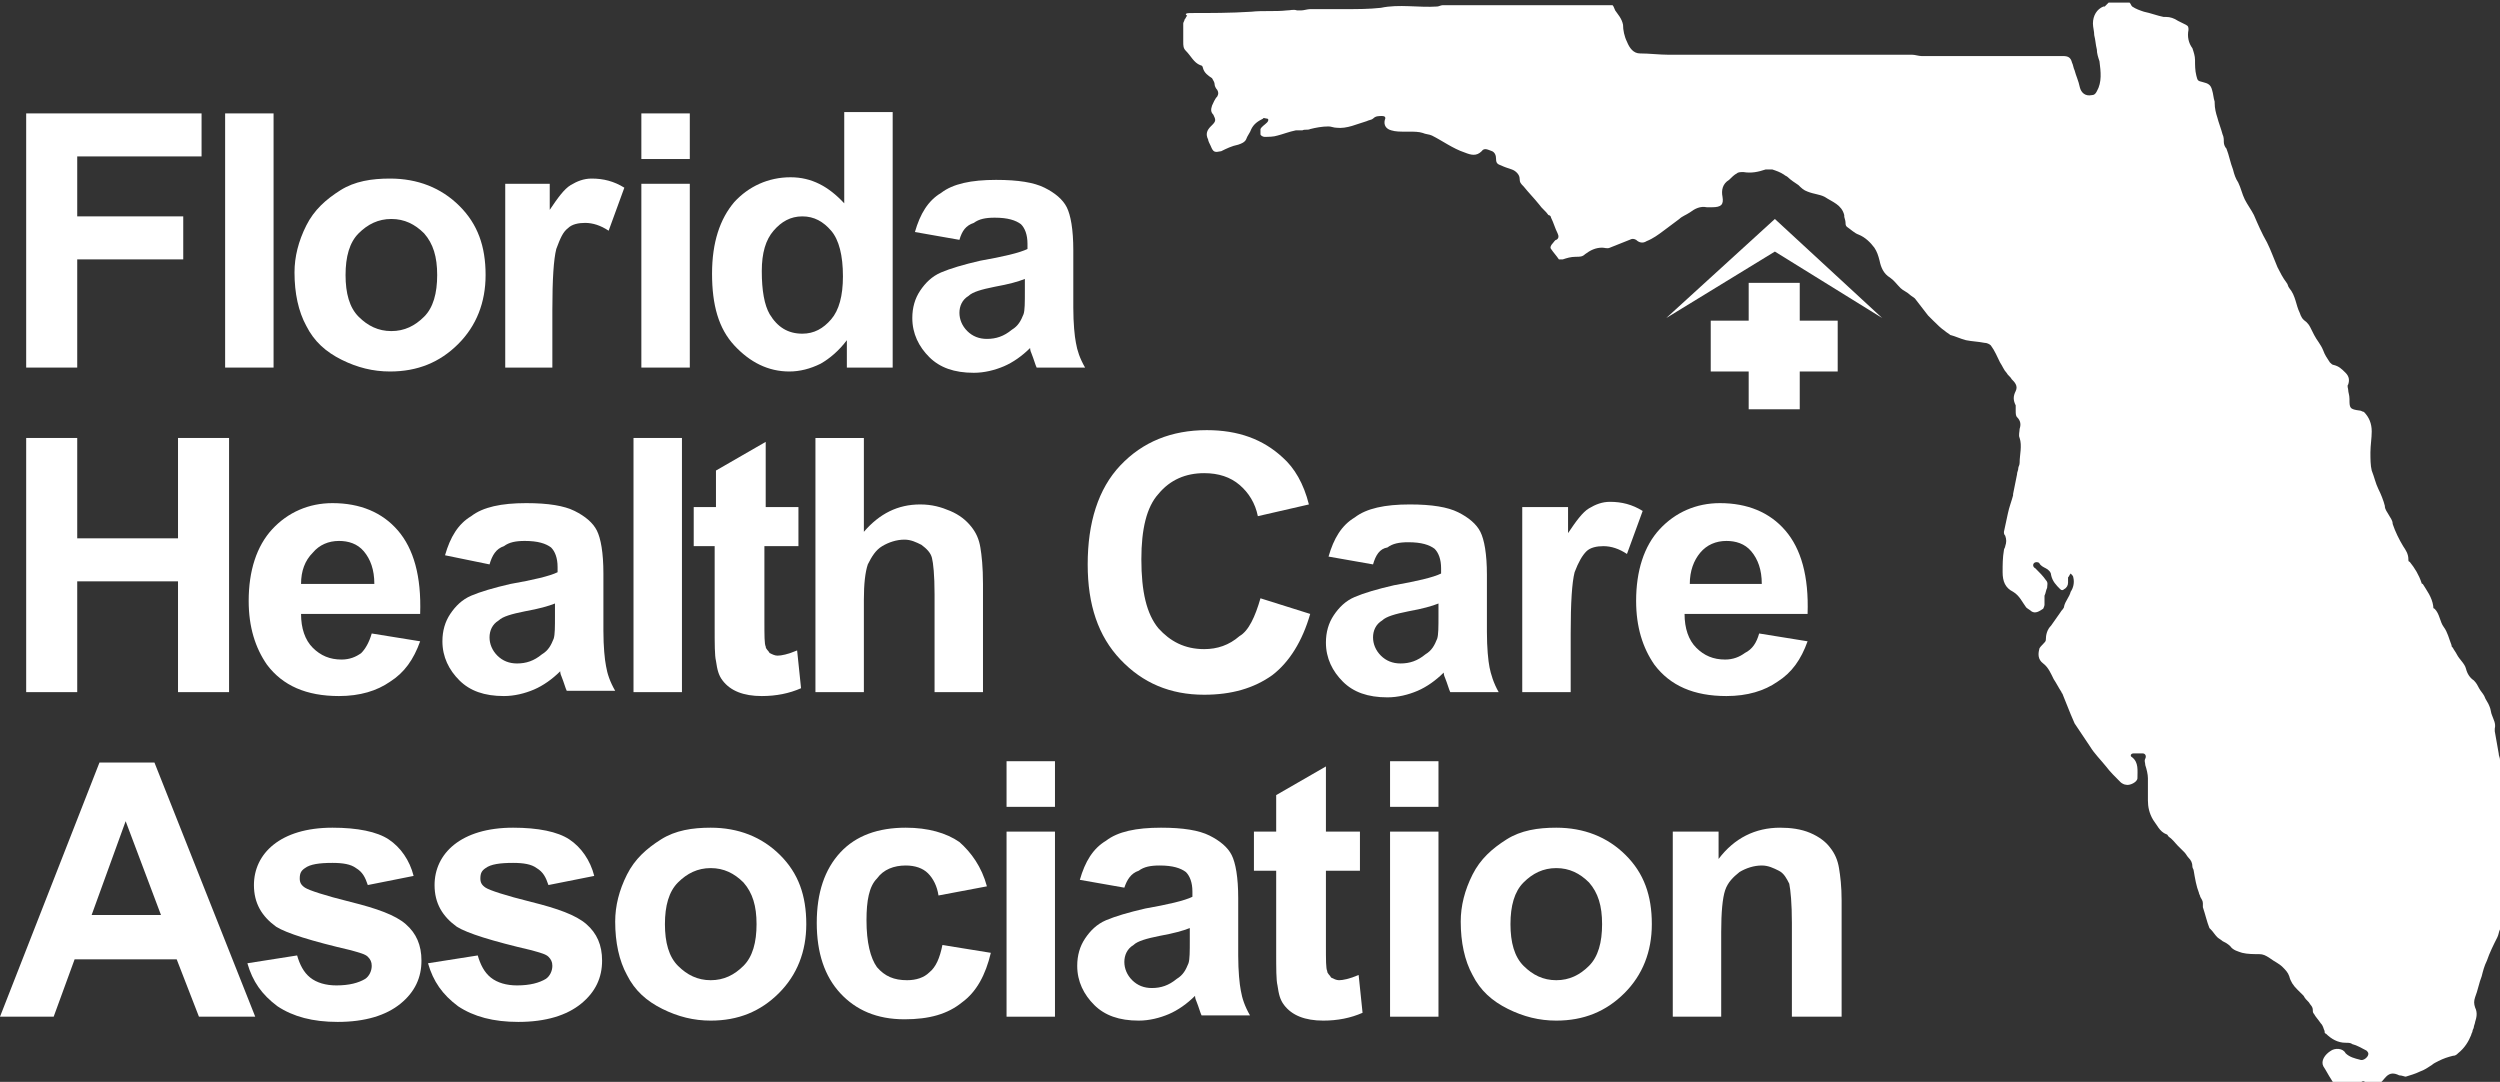 <?xml version="1.0" encoding="UTF-8" standalone="no"?>
<svg width="171px" height="74px" viewBox="0 0 171 74" version="1.1" xmlns="http://www.w3.org/2000/svg" xmlns:xlink="http://www.w3.org/1999/xlink" xmlns:sketch="http://www.bohemiancoding.com/sketch/ns">
    <rect x="0" y="0" width="171" height="74" fill="#333333" stroke="none"/>
    <!-- Generator: Sketch 3.0.3 (7892) - http://www.bohemiancoding.com/sketch -->
    <title>Slice 1</title>
    <desc>Created with Sketch.</desc>
    <defs></defs>
    <g id="Page-1" stroke="none" stroke-width="1" fill="none" fill-rule="evenodd" sketch:type="MSPage">
        <g id="fhca_logo" sketch:type="MSLayerGroup" transform="translate(-62, 0)" fill="#FFFFFF">
            <g id="FHCA_Logo" transform="translate(62, 0)" sketch:type="MSShapeGroup">
                <path d="M159.809,74.357 C159.719,74.178 159.54,74 159.451,73.822 C159.272,73.554 159.093,73.198 158.914,72.93 C158.735,72.573 159.003,72.128 159.451,71.86 C159.719,71.682 160.257,71.682 160.436,72.039 C160.704,72.306 161.062,72.395 161.42,72.484 C161.599,72.573 161.868,72.395 161.958,72.217 C162.047,72.039 161.958,71.949 161.868,71.86 C161.51,71.682 161.241,71.504 160.883,71.414 C160.794,71.325 160.615,71.325 160.436,71.325 C159.898,71.325 159.451,71.058 159.093,70.701 C159.003,70.701 159.003,70.612 159.003,70.523 C158.914,70.345 158.914,70.166 158.735,69.988 C158.555,69.72 158.376,69.542 158.287,69.364 C158.197,69.275 158.197,69.186 158.197,69.096 C158.197,68.829 158.018,68.74 157.929,68.561 C157.75,68.383 157.66,68.294 157.571,68.116 C157.392,67.937 157.213,67.759 157.123,67.67 C156.854,67.402 156.675,67.135 156.586,66.778 C156.496,66.511 156.317,66.333 156.138,66.154 C155.87,65.887 155.601,65.798 155.243,65.53 C154.974,65.352 154.795,65.263 154.527,65.263 C154.169,65.263 153.721,65.263 153.363,65.173 C153.094,65.084 152.736,64.995 152.557,64.728 C152.378,64.549 152.199,64.46 152.02,64.371 C151.93,64.282 151.751,64.193 151.662,64.104 C151.483,63.925 151.393,63.747 151.214,63.569 L151.125,63.48 C150.946,63.034 150.856,62.588 150.677,62.053 L150.677,61.786 C150.677,61.607 150.587,61.518 150.498,61.34 C150.498,61.251 150.408,61.161 150.408,61.072 C150.229,60.627 150.14,60.092 150.05,59.557 C150.05,59.467 149.961,59.378 149.961,59.289 C149.961,59.022 149.871,58.843 149.692,58.665 C149.603,58.576 149.513,58.398 149.424,58.308 C149.245,58.13 149.155,58.041 148.976,57.863 C148.797,57.684 148.618,57.417 148.349,57.239 C148.26,57.149 148.26,57.06 148.17,57.06 C147.723,56.882 147.543,56.436 147.275,56.08 C147.006,55.634 146.917,55.188 146.917,54.742 L146.917,53.227 C146.917,52.959 146.827,52.602 146.738,52.335 C146.738,52.157 146.648,52.067 146.738,51.889 C146.827,51.711 146.738,51.533 146.559,51.533 L145.932,51.533 C145.753,51.533 145.663,51.711 145.842,51.8 C146.29,52.157 146.201,52.692 146.201,53.227 C146.201,53.494 145.663,53.761 145.395,53.672 C145.305,53.672 145.126,53.583 145.037,53.494 C144.679,53.137 144.32,52.781 144.052,52.424 C143.694,51.978 143.246,51.533 142.977,51.087 C142.619,50.552 142.261,50.017 141.903,49.482 C141.814,49.304 141.724,49.036 141.635,48.858 C141.455,48.412 141.276,47.966 141.097,47.52 C141.097,47.431 141.008,47.431 141.008,47.342 C140.829,47.075 140.65,46.718 140.471,46.451 C140.292,46.094 140.113,45.648 139.754,45.381 C139.396,45.113 139.396,44.757 139.486,44.4 C139.486,44.311 139.665,44.133 139.754,44.043 C139.844,43.954 139.934,43.865 139.934,43.776 C139.934,43.419 140.023,43.063 140.292,42.795 C140.471,42.528 140.739,42.171 140.918,41.904 C141.008,41.725 141.187,41.636 141.187,41.458 C141.276,41.101 141.545,40.834 141.635,40.477 C141.814,40.21 141.903,39.853 141.814,39.496 C141.814,39.407 141.724,39.318 141.635,39.229 C141.545,39.318 141.545,39.407 141.455,39.496 L141.455,39.853 C141.455,40.031 141.366,40.21 141.187,40.299 C141.097,40.388 141.008,40.388 140.918,40.299 C140.65,40.031 140.381,39.764 140.292,39.318 C140.292,39.14 140.113,38.961 139.934,38.872 C139.754,38.783 139.575,38.694 139.486,38.516 C139.396,38.427 139.217,38.427 139.128,38.516 C139.038,38.605 139.038,38.783 139.217,38.872 C139.486,39.14 139.754,39.407 139.934,39.675 C140.113,39.853 140.023,40.031 140.023,40.21 C139.934,40.388 139.934,40.566 139.844,40.745 L139.844,41.369 C139.844,41.458 139.754,41.636 139.754,41.636 C139.486,41.814 139.217,41.993 138.949,41.814 C138.859,41.725 138.68,41.636 138.591,41.547 C138.322,41.19 138.143,40.745 137.695,40.477 C137.158,40.21 136.979,39.764 136.979,39.14 C136.979,38.605 136.979,38.159 137.069,37.624 C137.069,37.535 137.158,37.446 137.158,37.357 C137.248,37.089 137.248,36.911 137.158,36.643 C137.069,36.554 137.069,36.465 137.069,36.376 C137.158,35.93 137.248,35.573 137.337,35.128 C137.427,34.682 137.606,34.236 137.695,33.88 L137.695,33.79 C137.785,33.345 137.874,32.899 137.964,32.453 C137.964,32.275 138.053,32.186 138.053,32.007 C138.053,31.918 138.143,31.829 138.143,31.651 C138.143,31.116 138.322,30.492 138.143,29.957 C138.053,29.778 138.143,29.511 138.143,29.333 C138.232,29.065 138.232,28.798 137.964,28.53 C137.874,28.441 137.874,28.263 137.874,28.084 L137.874,27.728 C137.695,27.371 137.695,27.104 137.874,26.747 C138.053,26.39 137.785,26.123 137.606,25.945 C137.516,25.766 137.337,25.677 137.248,25.499 C137.069,25.32 136.979,25.053 136.8,24.786 C136.621,24.429 136.442,23.983 136.173,23.627 C136.084,23.537 135.905,23.448 135.726,23.448 C135.278,23.359 134.92,23.359 134.472,23.27 C134.114,23.181 133.756,23.002 133.398,22.913 C133.308,22.824 133.129,22.735 133.04,22.646 C132.771,22.467 132.503,22.2 132.234,21.933 C132.145,21.843 132.055,21.754 131.876,21.576 C131.607,21.219 131.249,20.773 130.981,20.417 C130.891,20.328 130.712,20.239 130.623,20.149 C130.443,19.971 130.175,19.882 129.996,19.704 C129.727,19.436 129.548,19.169 129.28,18.99 C128.832,18.723 128.653,18.277 128.563,17.831 C128.474,17.475 128.384,17.207 128.205,16.94 C127.937,16.583 127.579,16.227 127.131,16.048 C126.862,15.959 126.594,15.692 126.325,15.513 C126.236,15.424 126.236,15.335 126.236,15.246 C126.236,15.067 126.146,14.889 126.146,14.8 L126.146,14.711 C125.967,13.998 125.34,13.819 124.803,13.463 C124.445,13.284 124.087,13.284 123.639,13.106 C123.371,13.017 123.192,12.839 123.013,12.66 C122.744,12.482 122.475,12.304 122.296,12.125 C122.207,12.036 122.117,12.036 122.028,11.947 C121.759,11.769 121.491,11.68 121.222,11.59 L120.774,11.59 C120.237,11.769 119.79,11.858 119.252,11.769 C119.073,11.769 118.894,11.769 118.805,11.858 C118.626,11.947 118.447,12.125 118.268,12.304 C117.82,12.571 117.73,13.017 117.82,13.463 C117.909,13.998 117.73,14.176 117.104,14.176 L116.746,14.176 C116.298,14.087 115.94,14.265 115.582,14.533 C115.313,14.711 115.045,14.8 114.865,14.978 C114.507,15.246 114.149,15.513 113.791,15.781 C113.433,16.048 113.075,16.316 112.627,16.494 C112.359,16.672 112.09,16.583 111.911,16.405 C111.732,16.316 111.642,16.316 111.463,16.405 C111.016,16.583 110.568,16.761 110.12,16.94 C109.941,17.029 109.762,16.94 109.583,16.94 C109.136,16.94 108.777,17.118 108.419,17.386 C108.24,17.564 108.061,17.564 107.793,17.564 C107.435,17.564 107.166,17.653 106.897,17.742 L106.629,17.742 C106.45,17.475 106.271,17.296 106.092,17.029 C106.002,16.94 106.092,16.761 106.181,16.672 C106.271,16.583 106.36,16.405 106.45,16.405 C106.629,16.316 106.629,16.137 106.539,15.959 C106.36,15.602 106.271,15.246 106.092,14.889 C106.092,14.8 106.002,14.711 105.913,14.711 C105.734,14.443 105.465,14.265 105.286,13.998 C104.928,13.552 104.57,13.195 104.212,12.749 C104.032,12.571 103.943,12.482 103.943,12.214 C103.943,11.947 103.674,11.68 103.406,11.59 C103.137,11.501 102.869,11.412 102.69,11.323 C102.421,11.234 102.331,11.145 102.331,10.877 C102.331,10.61 102.242,10.431 102.063,10.342 C101.794,10.253 101.526,10.075 101.347,10.342 C100.988,10.699 100.63,10.61 100.183,10.431 C99.377,10.164 98.661,9.629 97.945,9.272 C97.765,9.183 97.497,9.183 97.318,9.094 C97.049,9.005 96.691,9.005 96.423,9.005 L96.064,9.005 C95.796,9.005 95.438,9.005 95.169,8.916 C94.811,8.827 94.632,8.559 94.721,8.202 C94.811,8.024 94.721,7.935 94.542,7.935 C94.274,7.935 94.095,7.935 93.916,8.113 C93.826,8.202 93.647,8.202 93.468,8.292 C92.841,8.47 92.125,8.827 91.409,8.737 C91.23,8.737 91.051,8.648 90.872,8.648 C90.424,8.648 89.976,8.737 89.618,8.827 C89.439,8.916 89.26,8.827 89.081,8.916 L88.634,8.916 C88.186,9.005 87.738,9.183 87.38,9.272 C87.112,9.361 86.753,9.361 86.485,9.361 C86.395,9.361 86.216,9.272 86.216,9.183 L86.216,8.827 C86.306,8.648 86.485,8.559 86.664,8.381 C86.664,8.381 86.753,8.292 86.753,8.202 C86.753,8.113 86.664,8.113 86.664,8.113 C86.574,8.113 86.395,8.024 86.395,8.113 C86.037,8.292 85.769,8.47 85.59,8.827 C85.5,9.094 85.321,9.272 85.231,9.54 C85.142,9.718 84.963,9.807 84.694,9.896 C84.247,9.986 83.888,10.164 83.53,10.342 C83.083,10.431 82.993,10.431 82.814,9.986 C82.725,9.807 82.635,9.629 82.635,9.54 C82.456,9.183 82.546,8.916 82.814,8.648 L82.904,8.559 C83.172,8.292 83.172,8.202 82.993,7.846 C82.814,7.667 82.814,7.489 82.904,7.222 C82.993,7.043 83.083,6.776 83.262,6.598 C83.351,6.419 83.351,6.33 83.262,6.152 C83.172,6.063 83.083,5.884 83.083,5.795 C83.083,5.617 82.993,5.528 82.904,5.349 C82.635,5.171 82.366,4.993 82.277,4.636 C82.277,4.547 82.187,4.458 82.098,4.458 C81.65,4.28 81.471,3.834 81.113,3.477 C80.934,3.299 80.934,3.12 80.934,2.853 L80.934,1.605 C80.934,1.516 81.024,1.427 81.024,1.337 C81.113,1.248 81.113,1.159 81.203,1.07 C81.024,0.981 81.113,0.892 81.382,0.892 C82.814,0.892 84.157,0.892 85.59,0.802 C86.395,0.713 87.201,0.802 88.007,0.713 C88.275,0.713 88.454,0.624 88.723,0.713 L88.992,0.713 C89.171,0.713 89.439,0.624 89.618,0.624 L92.036,0.624 C92.841,0.624 93.647,0.624 94.453,0.535 C95.706,0.267 97.049,0.535 98.303,0.446 C98.392,0.446 98.571,0.357 98.661,0.357 L110.299,0.357 C110.389,0.446 110.389,0.535 110.479,0.713 C110.658,0.981 110.926,1.248 111.016,1.694 C111.016,2.051 111.105,2.496 111.284,2.853 C111.463,3.299 111.732,3.655 112.18,3.655 C112.806,3.655 113.523,3.745 114.149,3.745 L130.533,3.745 L130.802,3.745 C130.981,3.745 131.249,3.834 131.428,3.834 L141.097,3.834 C141.455,3.834 141.635,3.923 141.724,4.28 C141.814,4.458 141.814,4.636 141.903,4.814 C141.993,5.171 142.172,5.528 142.261,5.973 C142.351,6.33 142.619,6.598 143.067,6.508 C143.246,6.508 143.336,6.419 143.425,6.241 C143.783,5.617 143.694,4.904 143.604,4.19 C143.515,3.923 143.425,3.655 143.425,3.388 C143.336,3.031 143.336,2.764 143.246,2.407 C143.246,2.14 143.157,1.872 143.157,1.605 C143.157,1.07 143.425,0.624 143.873,0.446 L143.962,0.446 C144.052,0.357 144.141,0.267 144.231,0.178 L145.663,0.178 C145.753,0.267 145.753,0.357 145.842,0.446 C146.111,0.624 146.38,0.713 146.648,0.802 C147.096,0.892 147.543,1.07 147.991,1.159 L148.17,1.159 C148.439,1.159 148.707,1.248 148.976,1.427 C149.155,1.516 149.334,1.605 149.513,1.694 C149.692,1.783 149.692,1.872 149.692,2.051 C149.603,2.496 149.692,2.942 149.961,3.299 C150.05,3.566 150.14,3.834 150.14,4.101 C150.14,4.458 150.14,4.814 150.229,5.171 C150.319,5.528 150.319,5.528 150.677,5.617 C151.035,5.706 151.214,5.795 151.304,6.152 C151.393,6.419 151.393,6.687 151.483,6.954 L151.483,7.043 C151.483,7.4 151.572,7.757 151.662,8.024 C151.751,8.381 151.93,8.827 152.02,9.183 C152.109,9.361 152.109,9.54 152.109,9.718 C152.109,9.896 152.199,10.075 152.288,10.164 C152.468,10.61 152.557,11.145 152.736,11.59 C152.826,11.947 152.915,12.214 153.094,12.482 C153.273,12.839 153.363,13.284 153.542,13.641 C153.721,13.998 153.99,14.354 154.169,14.711 C154.437,15.335 154.706,15.959 155.064,16.583 C155.332,17.118 155.512,17.653 155.78,18.277 C155.959,18.634 156.138,18.99 156.407,19.347 C156.496,19.436 156.496,19.614 156.586,19.704 C157.034,20.239 157.034,20.863 157.302,21.398 C157.392,21.665 157.481,21.843 157.75,22.022 C157.839,22.111 157.929,22.2 158.018,22.378 C158.108,22.557 158.197,22.735 158.287,22.913 C158.466,23.27 158.735,23.537 158.914,23.983 C159.003,24.251 159.182,24.518 159.361,24.786 C159.451,24.875 159.54,24.964 159.63,24.964 C159.988,25.053 160.167,25.231 160.436,25.499 C160.704,25.766 160.704,26.034 160.615,26.301 C160.525,26.39 160.615,26.569 160.615,26.658 C160.615,26.836 160.704,27.014 160.704,27.282 C160.704,27.906 160.704,27.995 161.42,28.084 C161.51,28.084 161.599,28.173 161.689,28.173 C162.047,28.53 162.226,28.976 162.226,29.511 C162.226,29.957 162.137,30.492 162.137,30.937 C162.137,31.383 162.137,31.829 162.226,32.186 C162.405,32.631 162.495,33.077 162.674,33.434 C162.853,33.79 163.032,34.236 163.121,34.593 C163.121,34.86 163.301,35.039 163.39,35.217 C163.48,35.395 163.659,35.573 163.659,35.841 C163.838,36.376 164.106,36.911 164.375,37.357 C164.554,37.624 164.733,37.892 164.733,38.248 C164.733,38.337 164.733,38.427 164.823,38.427 C165.181,38.872 165.449,39.318 165.628,39.853 C165.628,39.853 165.628,39.942 165.718,39.942 C165.986,40.388 166.345,40.834 166.434,41.458 C166.434,41.547 166.434,41.636 166.524,41.636 C166.882,41.993 166.882,42.528 167.15,42.884 C167.419,43.241 167.508,43.687 167.687,44.133 C167.687,44.222 167.687,44.222 167.777,44.311 C167.866,44.489 167.956,44.578 168.046,44.757 C168.225,45.113 168.583,45.381 168.672,45.737 C168.762,46.094 168.941,46.361 169.209,46.54 C169.388,46.718 169.478,46.896 169.568,47.075 C169.657,47.253 169.836,47.431 169.926,47.61 C170.015,47.877 170.194,48.055 170.284,48.323 C170.373,48.501 170.373,48.769 170.463,48.947 C170.552,49.214 170.731,49.482 170.642,49.839 L170.642,50.017 C170.731,50.552 170.821,50.998 170.91,51.533 C170.91,51.711 171,51.8 171,51.978 C171.09,52.246 171.179,52.602 171.269,52.87 L171.269,52.87 L171.269,63.212 C171.179,63.301 171.09,63.39 171,63.569 C170.91,63.747 170.91,63.925 170.821,64.104 C170.552,64.639 170.284,65.173 170.105,65.708 C169.926,66.065 169.836,66.422 169.747,66.778 C169.568,67.224 169.478,67.759 169.299,68.205 C169.209,68.472 169.209,68.651 169.299,68.918 C169.478,69.275 169.388,69.631 169.299,69.899 C169.299,69.988 169.209,70.166 169.209,70.255 C169.209,70.345 169.12,70.434 169.12,70.523 C169.12,70.612 169.03,70.701 169.03,70.79 C168.851,71.236 168.583,71.682 168.135,72.039 C168.046,72.128 167.956,72.217 167.777,72.217 C167.419,72.306 167.15,72.395 166.792,72.573 C166.613,72.663 166.434,72.752 166.345,72.841 C166.076,73.019 165.807,73.198 165.539,73.287 C165.181,73.465 164.823,73.554 164.554,73.643 C164.464,73.643 164.285,73.554 164.106,73.554 C163.748,73.376 163.48,73.376 163.211,73.643 C163.032,73.822 162.942,74 162.763,74.089 L161.868,74.089 C161.689,73.911 161.599,73.911 161.42,74.089 C160.794,74.357 160.346,74.357 159.809,74.357 L159.809,74.357 Z" id="Shape"></path>
                <path d="M121.401,14.978 L113.97,21.754 L121.401,17.207 L128.742,21.754 L121.401,14.978 Z" id="Shape"></path>
                <path d="M125.698,21.933 L123.102,21.933 L123.102,19.347 L119.61,19.347 L119.61,21.933 L117.014,21.933 L117.014,25.41 L119.61,25.41 L119.61,27.995 L123.102,27.995 L123.102,25.41 L125.698,25.41 L125.698,21.933 Z" id="Shape"></path>
                <g id="Group" transform="translate(0, 8.024)">
                    <path d="M1.791,17.118 L1.791,-0.267 L13.787,-0.267 L13.787,2.675 L5.282,2.675 L5.282,6.776 L12.534,6.776 L12.534,9.718 L5.282,9.718 L5.282,17.118 L1.791,17.118 L1.791,17.118 Z" id="Shape"></path>
                    <path d="M15.399,17.118 L15.399,-0.267 L18.712,-0.267 L18.712,17.118 L15.399,17.118 L15.399,17.118 Z" id="Shape"></path>
                    <path d="M20.144,10.61 C20.144,9.54 20.413,8.47 20.95,7.4 C21.487,6.33 22.293,5.617 23.277,4.993 C24.262,4.369 25.426,4.19 26.68,4.19 C28.56,4.19 30.171,4.814 31.425,6.063 C32.678,7.311 33.215,8.827 33.215,10.788 C33.215,12.66 32.588,14.265 31.335,15.513 C30.082,16.761 28.56,17.386 26.68,17.386 C25.516,17.386 24.441,17.118 23.367,16.583 C22.293,16.048 21.487,15.335 20.95,14.265 C20.413,13.284 20.144,12.036 20.144,10.61 L20.144,10.61 Z M23.636,10.788 C23.636,12.036 23.904,13.017 24.531,13.641 C25.158,14.265 25.874,14.622 26.769,14.622 C27.664,14.622 28.381,14.265 29.007,13.641 C29.634,13.017 29.903,12.036 29.903,10.788 C29.903,9.54 29.634,8.648 29.007,7.935 C28.381,7.311 27.664,6.954 26.769,6.954 C25.874,6.954 25.158,7.311 24.531,7.935 C23.904,8.559 23.636,9.54 23.636,10.788 L23.636,10.788 Z" id="Shape"></path>
                    <path d="M37.871,17.118 L34.558,17.118 L34.558,4.547 L37.602,4.547 L37.602,6.33 C38.139,5.528 38.587,4.904 39.035,4.636 C39.482,4.369 39.93,4.19 40.467,4.19 C41.273,4.19 41.989,4.369 42.705,4.814 L41.631,7.757 C41.094,7.4 40.557,7.222 40.019,7.222 C39.572,7.222 39.124,7.311 38.855,7.578 C38.497,7.846 38.318,8.292 38.05,9.005 C37.871,9.718 37.781,11.055 37.781,13.195 L37.781,17.118 L37.871,17.118 Z" id="Shape"></path>
                    <path d="M43.869,2.764 L43.869,-0.267 L47.182,-0.267 L47.182,2.853 L43.869,2.853 L43.869,2.764 Z M43.869,17.118 L43.869,4.547 L47.182,4.547 L47.182,17.118 L43.869,17.118 L43.869,17.118 Z" id="Shape"></path>
                    <path d="M61.059,17.118 L57.925,17.118 L57.925,15.246 C57.388,15.959 56.761,16.494 56.135,16.851 C55.418,17.207 54.702,17.386 53.986,17.386 C52.553,17.386 51.3,16.761 50.226,15.602 C49.151,14.443 48.704,12.839 48.704,10.699 C48.704,8.559 49.241,6.954 50.226,5.795 C51.21,4.725 52.553,4.101 54.075,4.101 C55.508,4.101 56.672,4.725 57.746,5.884 L57.746,-0.357 L61.059,-0.357 L61.059,17.118 L61.059,17.118 Z M52.106,10.52 C52.106,11.858 52.285,12.839 52.643,13.463 C53.18,14.354 53.896,14.8 54.881,14.8 C55.687,14.8 56.314,14.443 56.851,13.819 C57.388,13.195 57.657,12.214 57.657,10.877 C57.657,9.451 57.388,8.381 56.851,7.757 C56.314,7.133 55.687,6.776 54.881,6.776 C54.075,6.776 53.449,7.133 52.912,7.757 C52.374,8.381 52.106,9.272 52.106,10.52 L52.106,10.52 Z" id="Shape"></path>
                    <path d="M65.625,8.381 L62.581,7.846 C62.939,6.598 63.476,5.706 64.371,5.171 C65.177,4.547 66.43,4.28 68.131,4.28 C69.653,4.28 70.728,4.458 71.444,4.814 C72.16,5.171 72.697,5.617 72.966,6.152 C73.235,6.687 73.414,7.667 73.414,9.094 L73.414,13.017 C73.414,14.087 73.503,14.978 73.593,15.424 C73.682,15.959 73.861,16.494 74.219,17.118 L70.907,17.118 C70.817,16.94 70.728,16.583 70.549,16.137 C70.459,15.959 70.459,15.781 70.459,15.781 C69.922,16.316 69.295,16.761 68.669,17.029 C68.042,17.296 67.326,17.475 66.609,17.475 C65.266,17.475 64.282,17.118 63.565,16.405 C62.849,15.692 62.402,14.8 62.402,13.73 C62.402,13.017 62.581,12.393 62.939,11.858 C63.297,11.323 63.745,10.877 64.371,10.61 C64.998,10.342 65.893,10.075 67.057,9.807 C68.579,9.54 69.743,9.272 70.28,9.005 L70.28,8.648 C70.28,8.024 70.101,7.578 69.832,7.311 C69.474,7.043 68.937,6.865 68.042,6.865 C67.415,6.865 66.968,6.954 66.609,7.222 C66.072,7.4 65.804,7.757 65.625,8.381 L65.625,8.381 Z M70.101,11.055 C69.653,11.234 69.027,11.412 68.042,11.59 C67.147,11.769 66.52,11.947 66.251,12.214 C65.804,12.482 65.625,12.928 65.625,13.373 C65.625,13.819 65.804,14.265 66.162,14.622 C66.52,14.978 66.968,15.157 67.505,15.157 C68.131,15.157 68.669,14.978 69.206,14.533 C69.653,14.265 69.832,13.908 70.012,13.463 C70.101,13.195 70.101,12.66 70.101,11.858 L70.101,11.055 L70.101,11.055 Z" id="Shape"></path>
                    <path d="M1.791,39.318 L1.791,21.933 L5.282,21.933 L5.282,28.798 L12.176,28.798 L12.176,21.933 L15.668,21.933 L15.668,39.318 L12.176,39.318 L12.176,31.74 L5.282,31.74 L5.282,39.318 L1.791,39.318 L1.791,39.318 Z" id="Shape"></path>
                    <path d="M25.426,35.306 L28.739,35.841 C28.291,37.089 27.664,37.981 26.68,38.605 C25.784,39.229 24.62,39.586 23.188,39.586 C20.95,39.586 19.338,38.872 18.264,37.446 C17.458,36.287 17.01,34.86 17.01,33.077 C17.01,31.027 17.548,29.333 18.622,28.173 C19.696,27.014 21.129,26.39 22.74,26.39 C24.62,26.39 26.142,27.014 27.217,28.263 C28.291,29.511 28.828,31.383 28.739,33.969 L20.592,33.969 C20.592,34.949 20.86,35.752 21.397,36.287 C21.935,36.822 22.561,37.089 23.367,37.089 C23.904,37.089 24.352,36.911 24.71,36.643 C24.979,36.376 25.247,35.93 25.426,35.306 L25.426,35.306 Z M25.605,31.918 C25.605,30.937 25.337,30.224 24.889,29.689 C24.441,29.154 23.815,28.976 23.188,28.976 C22.472,28.976 21.845,29.243 21.397,29.778 C20.86,30.313 20.592,31.027 20.592,31.918 L25.605,31.918 L25.605,31.918 Z" id="Shape"></path>
                    <path d="M33.484,30.581 L30.44,29.957 C30.798,28.708 31.335,27.817 32.23,27.282 C33.036,26.658 34.29,26.39 35.991,26.39 C37.513,26.39 38.587,26.569 39.303,26.925 C40.019,27.282 40.557,27.728 40.825,28.263 C41.094,28.798 41.273,29.778 41.273,31.205 L41.273,35.128 C41.273,36.198 41.362,37.089 41.452,37.535 C41.541,38.07 41.72,38.605 42.079,39.229 L38.766,39.229 C38.676,39.051 38.587,38.694 38.408,38.248 C38.318,38.07 38.318,37.892 38.318,37.892 C37.781,38.427 37.154,38.872 36.528,39.14 C35.901,39.407 35.185,39.586 34.469,39.586 C33.126,39.586 32.141,39.229 31.425,38.516 C30.708,37.802 30.261,36.911 30.261,35.841 C30.261,35.128 30.44,34.504 30.798,33.969 C31.156,33.434 31.604,32.988 32.23,32.72 C32.857,32.453 33.752,32.186 34.916,31.918 C36.438,31.651 37.602,31.383 38.139,31.116 L38.139,30.759 C38.139,30.135 37.96,29.689 37.692,29.422 C37.334,29.154 36.796,28.976 35.901,28.976 C35.274,28.976 34.827,29.065 34.469,29.333 C33.931,29.511 33.663,29.957 33.484,30.581 L33.484,30.581 Z M37.96,33.255 C37.513,33.434 36.886,33.612 35.901,33.79 C35.006,33.969 34.379,34.147 34.11,34.414 C33.663,34.682 33.484,35.128 33.484,35.573 C33.484,36.019 33.663,36.465 34.021,36.822 C34.379,37.178 34.827,37.357 35.364,37.357 C35.991,37.357 36.528,37.178 37.065,36.733 C37.513,36.465 37.692,36.108 37.871,35.663 C37.96,35.395 37.96,34.86 37.96,34.058 L37.96,33.255 L37.96,33.255 Z" id="Shape"></path>
                    <path d="M43.332,39.318 L43.332,21.933 L46.645,21.933 L46.645,39.318 L43.332,39.318 L43.332,39.318 Z" id="Shape"></path>
                    <path d="M54.613,26.658 L54.613,29.333 L52.285,29.333 L52.285,34.414 C52.285,35.484 52.285,36.019 52.374,36.198 C52.374,36.376 52.553,36.465 52.643,36.643 C52.822,36.733 53.001,36.822 53.18,36.822 C53.449,36.822 53.896,36.733 54.523,36.465 L54.792,39.051 C53.986,39.407 53.091,39.586 52.106,39.586 C51.479,39.586 50.942,39.496 50.494,39.318 C50.047,39.14 49.688,38.872 49.42,38.516 C49.151,38.159 49.062,37.802 48.972,37.178 C48.883,36.822 48.883,36.019 48.883,34.86 L48.883,29.333 L47.45,29.333 L47.45,26.658 L48.972,26.658 L48.972,24.161 L52.374,22.2 L52.374,26.658 L54.613,26.658 L54.613,26.658 Z" id="Shape"></path>
                    <path d="M59.089,21.933 L59.089,28.352 C60.163,27.104 61.417,26.48 62.939,26.48 C63.745,26.48 64.371,26.658 64.998,26.925 C65.625,27.193 66.072,27.549 66.43,27.995 C66.788,28.441 66.968,28.887 67.057,29.422 C67.147,29.957 67.236,30.759 67.236,31.918 L67.236,39.318 L63.924,39.318 L63.924,32.631 C63.924,31.294 63.834,30.492 63.745,30.135 C63.655,29.778 63.386,29.511 63.028,29.243 C62.67,29.065 62.312,28.887 61.864,28.887 C61.327,28.887 60.79,29.065 60.342,29.333 C59.895,29.6 59.626,30.046 59.358,30.581 C59.179,31.116 59.089,31.918 59.089,32.988 L59.089,39.318 L55.776,39.318 L55.776,21.933 L59.089,21.933 L59.089,21.933 Z" id="Shape"></path>
                    <path d="M86.216,32.899 L89.618,33.969 C89.081,35.841 88.186,37.267 87.022,38.159 C85.769,39.051 84.247,39.496 82.366,39.496 C80.039,39.496 78.159,38.694 76.637,37.089 C75.115,35.484 74.398,33.345 74.398,30.581 C74.398,27.728 75.115,25.41 76.637,23.805 C78.159,22.2 80.128,21.398 82.546,21.398 C84.694,21.398 86.395,22.022 87.738,23.27 C88.544,23.983 89.171,25.053 89.529,26.48 L86.037,27.282 C85.858,26.39 85.41,25.677 84.784,25.142 C84.157,24.607 83.351,24.34 82.366,24.34 C81.113,24.34 80.039,24.786 79.233,25.766 C78.427,26.658 78.069,28.173 78.069,30.224 C78.069,32.453 78.427,33.969 79.233,34.949 C80.039,35.841 81.024,36.376 82.366,36.376 C83.262,36.376 84.068,36.108 84.784,35.484 C85.41,35.128 85.858,34.147 86.216,32.899 L86.216,32.899 Z" id="Shape"></path>
                    <path d="M93.916,30.581 L90.872,30.046 C91.23,28.798 91.767,27.906 92.662,27.371 C93.468,26.747 94.721,26.48 96.423,26.48 C97.945,26.48 99.019,26.658 99.735,27.014 C100.451,27.371 100.988,27.817 101.257,28.352 C101.526,28.887 101.705,29.867 101.705,31.294 L101.705,35.217 C101.705,36.287 101.794,37.178 101.884,37.624 C101.973,38.07 102.152,38.694 102.51,39.318 L99.198,39.318 C99.108,39.14 99.019,38.783 98.84,38.337 C98.75,38.159 98.75,37.981 98.75,37.981 C98.213,38.516 97.586,38.961 96.96,39.229 C96.333,39.496 95.617,39.675 94.901,39.675 C93.558,39.675 92.573,39.318 91.857,38.605 C91.14,37.892 90.693,37 90.693,35.93 C90.693,35.217 90.872,34.593 91.23,34.058 C91.588,33.523 92.036,33.077 92.662,32.81 C93.289,32.542 94.184,32.275 95.348,32.007 C96.87,31.74 98.034,31.472 98.571,31.205 L98.571,30.848 C98.571,30.224 98.392,29.778 98.124,29.511 C97.765,29.243 97.228,29.065 96.333,29.065 C95.706,29.065 95.259,29.154 94.901,29.422 C94.363,29.511 94.095,29.957 93.916,30.581 L93.916,30.581 Z M98.392,33.255 C97.945,33.434 97.318,33.612 96.333,33.79 C95.438,33.969 94.811,34.147 94.542,34.414 C94.095,34.682 93.916,35.128 93.916,35.573 C93.916,36.019 94.095,36.465 94.453,36.822 C94.811,37.178 95.259,37.357 95.796,37.357 C96.423,37.357 96.96,37.178 97.497,36.733 C97.945,36.465 98.124,36.108 98.303,35.663 C98.392,35.395 98.392,34.86 98.392,34.058 L98.392,33.255 L98.392,33.255 Z" id="Shape"></path>
                    <path d="M107.435,39.318 L104.122,39.318 L104.122,26.658 L107.255,26.658 L107.255,28.441 C107.793,27.639 108.24,27.014 108.688,26.747 C109.136,26.48 109.583,26.301 110.12,26.301 C110.926,26.301 111.642,26.48 112.359,26.925 L111.284,29.867 C110.747,29.511 110.21,29.333 109.673,29.333 C109.225,29.333 108.777,29.422 108.509,29.689 C108.24,29.957 107.972,30.402 107.703,31.116 C107.524,31.829 107.435,33.166 107.435,35.306 L107.435,39.318 L107.435,39.318 Z" id="Shape"></path>
                    <path d="M120.327,35.306 L123.639,35.841 C123.192,37.089 122.565,37.981 121.58,38.605 C120.685,39.229 119.521,39.586 118.088,39.586 C115.85,39.586 114.239,38.872 113.164,37.446 C112.359,36.287 111.911,34.86 111.911,33.077 C111.911,31.027 112.448,29.333 113.523,28.173 C114.597,27.014 116.029,26.39 117.641,26.39 C119.521,26.39 121.043,27.014 122.117,28.263 C123.192,29.511 123.729,31.383 123.639,33.969 L115.224,33.969 C115.224,34.949 115.492,35.752 116.029,36.287 C116.566,36.822 117.193,37.089 117.999,37.089 C118.536,37.089 118.984,36.911 119.342,36.643 C119.879,36.376 120.148,35.93 120.327,35.306 L120.327,35.306 Z M120.506,31.918 C120.506,30.937 120.237,30.224 119.79,29.689 C119.342,29.154 118.715,28.976 118.088,28.976 C117.372,28.976 116.746,29.243 116.298,29.778 C115.85,30.313 115.582,31.027 115.582,31.918 L120.506,31.918 L120.506,31.918 Z" id="Shape"></path>
                    <path d="M17.458,61.518 L13.608,61.518 L12.086,57.595 L5.103,57.595 L3.671,61.518 L0,61.518 L6.804,44.133 L10.564,44.133 L17.458,61.518 L17.458,61.518 Z M11.012,54.564 L8.595,48.145 L6.267,54.564 L11.012,54.564 L11.012,54.564 Z" id="Shape"></path>
                    <path d="M16.921,57.863 L20.323,57.328 C20.502,57.952 20.771,58.487 21.218,58.843 C21.666,59.2 22.293,59.378 23.009,59.378 C23.904,59.378 24.531,59.2 24.979,58.933 C25.247,58.754 25.426,58.398 25.426,58.041 C25.426,57.773 25.337,57.595 25.158,57.417 C24.979,57.239 24.62,57.149 23.994,56.971 C21.308,56.347 19.607,55.812 18.891,55.366 C17.906,54.653 17.369,53.761 17.369,52.513 C17.369,51.443 17.816,50.463 18.712,49.749 C19.607,49.036 20.95,48.59 22.74,48.59 C24.441,48.59 25.784,48.858 26.59,49.393 C27.396,49.928 28.023,50.819 28.291,51.889 L25.158,52.513 C24.979,51.978 24.799,51.622 24.352,51.354 C23.994,51.087 23.457,50.998 22.74,50.998 C21.845,50.998 21.218,51.087 20.86,51.354 C20.592,51.533 20.502,51.711 20.502,52.067 C20.502,52.335 20.592,52.513 20.86,52.692 C21.129,52.87 22.203,53.227 23.994,53.672 C25.784,54.118 27.038,54.564 27.754,55.188 C28.47,55.812 28.828,56.614 28.828,57.684 C28.828,58.843 28.381,59.824 27.396,60.627 C26.411,61.429 24.979,61.875 23.098,61.875 C21.397,61.875 20.054,61.518 18.98,60.805 C17.906,60.002 17.279,59.111 16.921,57.863 L16.921,57.863 Z" id="Shape"></path>
                    <path d="M29.276,57.863 L32.678,57.328 C32.857,57.952 33.126,58.487 33.573,58.843 C34.021,59.2 34.648,59.378 35.364,59.378 C36.259,59.378 36.886,59.2 37.334,58.933 C37.602,58.754 37.781,58.398 37.781,58.041 C37.781,57.773 37.692,57.595 37.513,57.417 C37.334,57.239 36.975,57.149 36.349,56.971 C33.663,56.347 31.962,55.812 31.246,55.366 C30.261,54.653 29.724,53.761 29.724,52.513 C29.724,51.443 30.171,50.463 31.066,49.749 C31.962,49.036 33.305,48.59 35.095,48.59 C36.796,48.59 38.139,48.858 38.945,49.393 C39.751,49.928 40.377,50.819 40.646,51.889 L37.513,52.513 C37.334,51.978 37.154,51.622 36.707,51.354 C36.349,51.087 35.812,50.998 35.095,50.998 C34.2,50.998 33.573,51.087 33.215,51.354 C32.947,51.533 32.857,51.711 32.857,52.067 C32.857,52.335 32.947,52.513 33.215,52.692 C33.484,52.87 34.558,53.227 36.349,53.672 C38.139,54.118 39.393,54.564 40.109,55.188 C40.825,55.812 41.183,56.614 41.183,57.684 C41.183,58.843 40.736,59.824 39.751,60.627 C38.766,61.429 37.334,61.875 35.453,61.875 C33.752,61.875 32.409,61.518 31.335,60.805 C30.261,60.002 29.634,59.111 29.276,57.863 L29.276,57.863 Z" id="Shape"></path>
                    <path d="M42.079,55.01 C42.079,53.94 42.347,52.87 42.884,51.8 C43.421,50.73 44.227,50.017 45.212,49.393 C46.197,48.769 47.361,48.59 48.614,48.59 C50.494,48.59 52.106,49.214 53.359,50.463 C54.613,51.711 55.15,53.227 55.15,55.188 C55.15,57.06 54.523,58.665 53.27,59.913 C52.016,61.161 50.494,61.786 48.614,61.786 C47.45,61.786 46.376,61.518 45.302,60.983 C44.227,60.448 43.421,59.735 42.884,58.665 C42.347,57.684 42.079,56.436 42.079,55.01 L42.079,55.01 Z M45.481,55.188 C45.481,56.436 45.749,57.417 46.376,58.041 C47.003,58.665 47.719,59.022 48.614,59.022 C49.509,59.022 50.226,58.665 50.852,58.041 C51.479,57.417 51.748,56.436 51.748,55.188 C51.748,53.94 51.479,53.048 50.852,52.335 C50.226,51.711 49.509,51.354 48.614,51.354 C47.719,51.354 47.003,51.711 46.376,52.335 C45.749,52.959 45.481,53.94 45.481,55.188 L45.481,55.188 Z" id="Shape"></path>
                    <path d="M67.505,52.602 L64.192,53.227 C64.103,52.602 63.834,52.067 63.476,51.711 C63.118,51.354 62.581,51.176 61.954,51.176 C61.148,51.176 60.432,51.443 59.984,52.067 C59.447,52.602 59.268,53.583 59.268,54.92 C59.268,56.436 59.537,57.506 59.984,58.13 C60.521,58.754 61.148,59.022 62.043,59.022 C62.67,59.022 63.207,58.843 63.565,58.487 C64.013,58.13 64.282,57.506 64.461,56.614 L67.773,57.149 C67.415,58.665 66.788,59.824 65.804,60.537 C64.819,61.34 63.565,61.696 61.864,61.696 C59.984,61.696 58.552,61.072 57.477,59.913 C56.403,58.754 55.866,57.149 55.866,55.099 C55.866,53.048 56.403,51.443 57.477,50.284 C58.552,49.125 60.074,48.59 61.954,48.59 C63.476,48.59 64.729,48.947 65.625,49.571 C66.43,50.284 67.147,51.265 67.505,52.602 L67.505,52.602 Z" id="Shape"></path>
                    <path d="M68.848,47.164 L68.848,44.043 L72.16,44.043 L72.16,47.164 L68.848,47.164 L68.848,47.164 Z M68.848,61.518 L68.848,48.858 L72.16,48.858 L72.16,61.518 L68.848,61.518 L68.848,61.518 Z" id="Shape"></path>
                    <path d="M76.905,52.692 L73.861,52.157 C74.219,50.908 74.757,50.017 75.652,49.482 C76.458,48.858 77.711,48.59 79.412,48.59 C80.934,48.59 82.008,48.769 82.725,49.125 C83.441,49.482 83.978,49.928 84.247,50.463 C84.515,50.998 84.694,51.978 84.694,53.405 L84.694,57.328 C84.694,58.398 84.784,59.289 84.873,59.735 C84.963,60.27 85.142,60.805 85.5,61.429 L82.187,61.429 C82.098,61.251 82.008,60.894 81.829,60.448 C81.74,60.27 81.74,60.092 81.74,60.092 C81.203,60.627 80.576,61.072 79.949,61.34 C79.323,61.607 78.606,61.786 77.89,61.786 C76.547,61.786 75.562,61.429 74.846,60.716 C74.13,60.002 73.682,59.111 73.682,58.041 C73.682,57.328 73.861,56.704 74.219,56.169 C74.577,55.634 75.025,55.188 75.652,54.92 C76.279,54.653 77.174,54.386 78.338,54.118 C79.86,53.851 81.024,53.583 81.561,53.316 L81.561,52.959 C81.561,52.335 81.382,51.889 81.113,51.622 C80.755,51.354 80.218,51.176 79.323,51.176 C78.696,51.176 78.248,51.265 77.89,51.533 C77.353,51.711 77.084,52.157 76.905,52.692 L76.905,52.692 Z M81.382,55.455 C80.934,55.634 80.307,55.812 79.323,55.99 C78.427,56.169 77.801,56.347 77.532,56.614 C77.084,56.882 76.905,57.328 76.905,57.773 C76.905,58.219 77.084,58.665 77.442,59.022 C77.801,59.378 78.248,59.557 78.785,59.557 C79.412,59.557 79.949,59.378 80.486,58.933 C80.934,58.665 81.113,58.308 81.292,57.863 C81.382,57.595 81.382,57.06 81.382,56.258 L81.382,55.455 L81.382,55.455 Z" id="Shape"></path>
                    <path d="M93.02,48.858 L93.02,51.533 L90.693,51.533 L90.693,56.614 C90.693,57.684 90.693,58.219 90.782,58.398 C90.782,58.576 90.961,58.665 91.051,58.843 C91.23,58.933 91.409,59.022 91.588,59.022 C91.857,59.022 92.304,58.933 92.931,58.665 L93.199,61.251 C92.394,61.607 91.498,61.786 90.514,61.786 C89.887,61.786 89.35,61.696 88.902,61.518 C88.454,61.34 88.096,61.072 87.828,60.716 C87.559,60.359 87.47,60.002 87.38,59.378 C87.291,59.022 87.291,58.219 87.291,57.06 L87.291,51.533 L85.769,51.533 L85.769,48.858 L87.291,48.858 L87.291,46.361 L90.693,44.4 L90.693,48.858 L93.02,48.858 L93.02,48.858 Z" id="Shape"></path>
                    <path d="M95.08,47.164 L95.08,44.043 L98.392,44.043 L98.392,47.164 L95.08,47.164 L95.08,47.164 Z M95.08,61.518 L95.08,48.858 L98.392,48.858 L98.392,61.518 L95.08,61.518 L95.08,61.518 Z" id="Shape"></path>
                    <path d="M99.914,55.01 C99.914,53.94 100.183,52.87 100.72,51.8 C101.257,50.73 102.063,50.017 103.048,49.393 C104.032,48.769 105.196,48.59 106.45,48.59 C108.33,48.59 109.941,49.214 111.195,50.463 C112.448,51.711 112.985,53.227 112.985,55.188 C112.985,57.06 112.359,58.665 111.105,59.913 C109.852,61.161 108.33,61.786 106.45,61.786 C105.286,61.786 104.212,61.518 103.137,60.983 C102.063,60.448 101.257,59.735 100.72,58.665 C100.183,57.684 99.914,56.436 99.914,55.01 L99.914,55.01 Z M103.316,55.188 C103.316,56.436 103.585,57.417 104.212,58.041 C104.838,58.665 105.554,59.022 106.45,59.022 C107.345,59.022 108.061,58.665 108.688,58.041 C109.315,57.417 109.583,56.436 109.583,55.188 C109.583,53.94 109.315,53.048 108.688,52.335 C108.061,51.711 107.345,51.354 106.45,51.354 C105.554,51.354 104.838,51.711 104.212,52.335 C103.585,52.959 103.316,53.94 103.316,55.188 L103.316,55.188 Z" id="Shape"></path>
                    <path d="M125.877,61.518 L122.565,61.518 L122.565,55.099 C122.565,53.761 122.475,52.87 122.386,52.424 C122.207,52.067 122.028,51.711 121.67,51.533 C121.312,51.354 120.953,51.176 120.506,51.176 C119.969,51.176 119.431,51.354 118.984,51.622 C118.536,51.978 118.178,52.335 117.999,52.87 C117.82,53.405 117.73,54.386 117.73,55.723 L117.73,61.518 L114.418,61.518 L114.418,48.858 L117.551,48.858 L117.551,50.73 C118.626,49.304 120.058,48.59 121.759,48.59 C122.475,48.59 123.192,48.68 123.818,48.947 C124.445,49.214 124.893,49.571 125.161,49.928 C125.519,50.373 125.698,50.819 125.788,51.354 C125.877,51.889 125.967,52.602 125.967,53.583 L125.967,61.518 L125.877,61.518 Z" id="Shape"></path>
                </g>
            </g>
        </g>
    </g>
</svg>